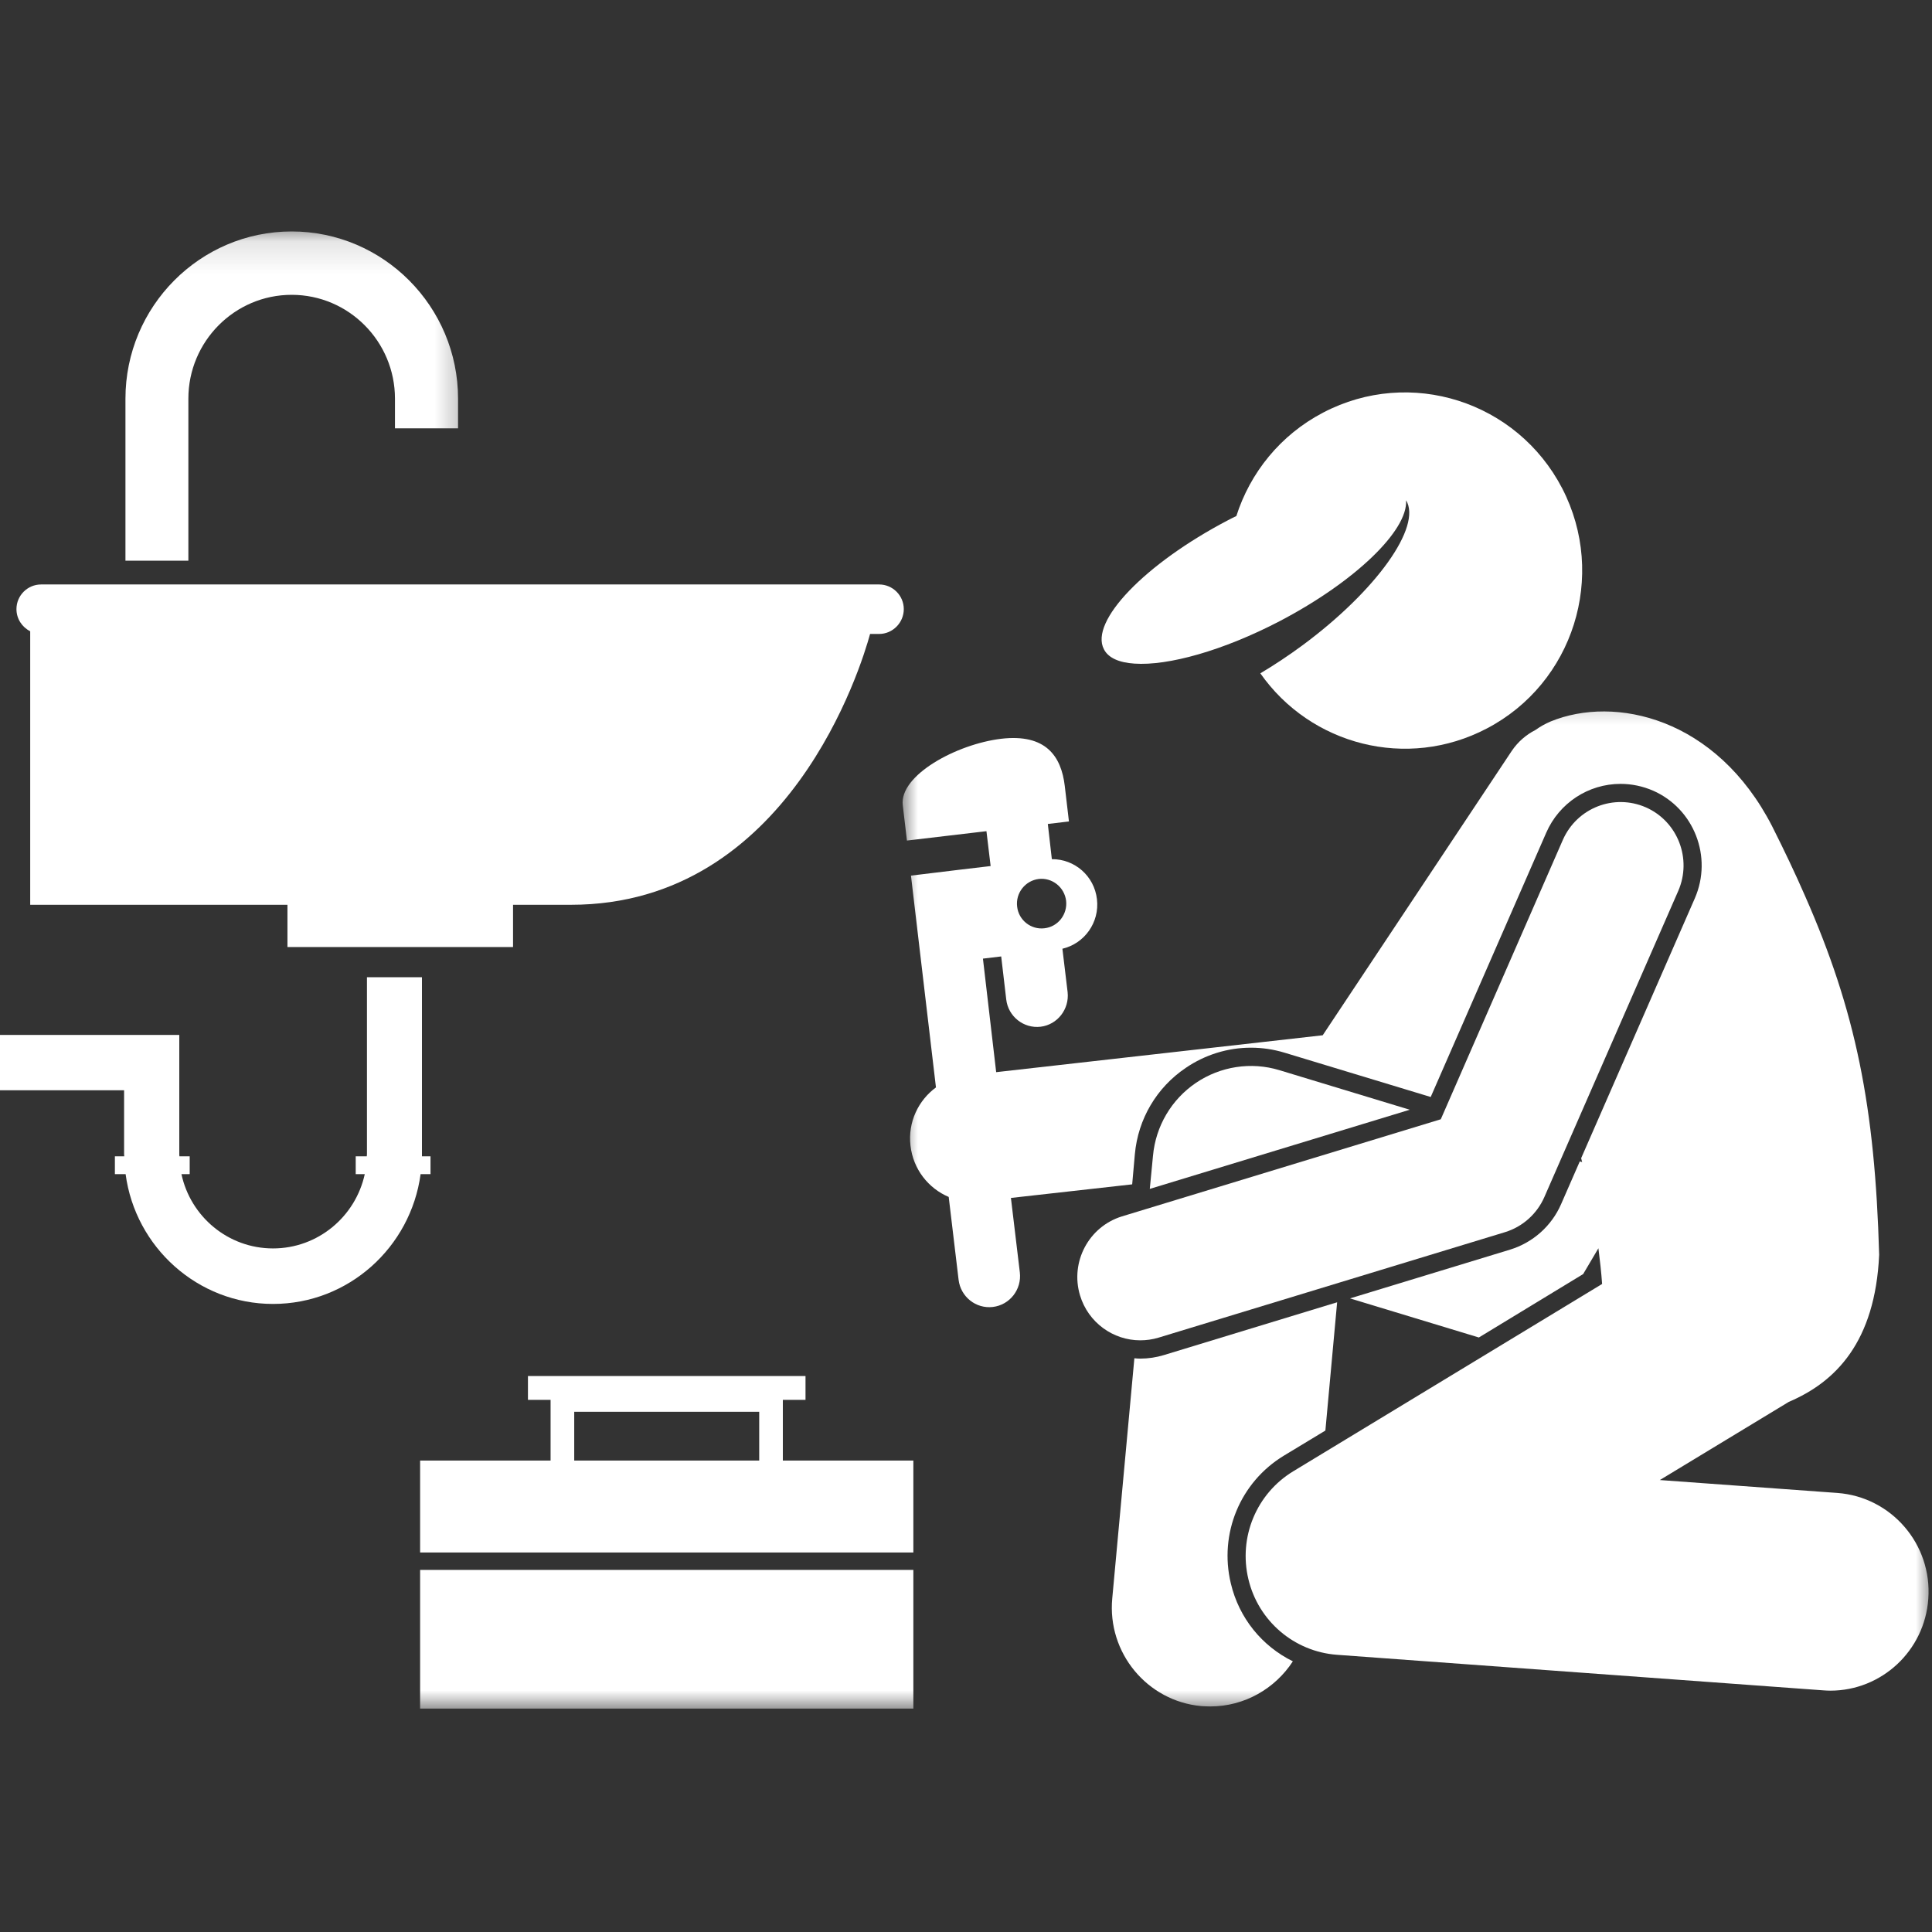 <svg width="60" height="60" viewBox="0 0 60 60" fill="none" xmlns="http://www.w3.org/2000/svg">
<rect x="0" y="0" width="60" height="60" fill="#333333" stroke="none"/>
<g clip-path="url(#clip0_1028_4353)">
<path d="M0.938 19.604V28.099C0.938 28.099 4.5 28.099 8.927 28.099V29.411H15.933V28.099C16.542 28.099 17.141 28.099 17.73 28.099C24.506 28.099 26.756 20.661 27.021 19.688H27.302C27.724 19.688 28.068 19.338 28.068 18.917C28.068 18.495 27.724 18.151 27.302 18.151H1.276C0.854 18.151 0.511 18.495 0.511 18.917C0.511 19.219 0.688 19.479 0.938 19.604Z" fill="white"/>
<path d="M13.37 36.464V35.911H13.104C13.104 35.886 13.104 35.865 13.104 35.844V30.349H11.396V35.844C11.396 35.865 11.391 35.886 11.391 35.911H11.047V36.464H11.328C11.042 37.781 9.875 38.771 8.479 38.771C7.083 38.771 5.917 37.781 5.635 36.464H5.891V35.911H5.573C5.568 35.886 5.568 35.865 5.568 35.844V32.141H0V33.859H3.854V35.844C3.854 35.865 3.859 35.886 3.859 35.911H3.568V36.464H3.901C4.203 38.734 6.141 40.495 8.479 40.495C10.823 40.495 12.755 38.734 13.062 36.464H13.37Z" fill="white"/>
<mask id="mask0_1028_4353" style="mask-type:luminance" maskUnits="userSpaceOnUse" x="2" y="7" width="13" height="12">
<path d="M2.667 7.125H14.667V18.667H2.667V7.125Z" fill="white"/>
</mask>
<g mask="url(#mask0_1028_4353)">
<path d="M14.225 13.302V12.38C14.225 9.521 11.907 7.188 9.058 7.188C6.209 7.188 3.896 9.521 3.896 12.38V17.412H5.85V12.38C5.85 10.604 7.287 9.156 9.058 9.156C10.829 9.156 12.266 10.604 12.266 12.38V13.302H14.225Z" fill="white"/>
</g>
<mask id="mask1_1028_4353" style="mask-type:luminance" maskUnits="userSpaceOnUse" x="28" y="21" width="32" height="33">
<path d="M28 21.333H60V53.125H28V21.333Z" fill="white"/>
</mask>
<g mask="url(#mask1_1028_4353)">
<path d="M36.828 33.162C37.427 32.755 38.125 32.537 38.849 32.537C39.203 32.537 39.552 32.589 39.895 32.693L44.432 34.068L48.02 25.86C48.422 24.938 49.328 24.344 50.328 24.344C50.677 24.344 51.02 24.417 51.343 24.557C52.614 25.12 53.192 26.615 52.635 27.896L49.104 35.969C49.114 36.005 49.125 36.047 49.135 36.089L49.062 36.068L48.479 37.401C48.182 38.078 47.604 38.589 46.901 38.807L41.927 40.323L45.927 41.537L49.166 39.568L49.64 38.766C49.687 39.136 49.729 39.505 49.755 39.875L40.161 45.693C39.02 46.386 38.458 47.74 38.77 49.042C39.078 50.344 40.192 51.292 41.52 51.391L56.619 52.495C56.692 52.5 56.765 52.505 56.843 52.505C58.432 52.505 59.77 51.271 59.885 49.656C60.01 47.964 58.744 46.49 57.062 46.365L51.547 45.964L55.552 43.537C57.01 42.917 58.234 41.677 58.359 38.969C58.229 34.365 57.635 31.406 56.057 27.823C55.755 27.13 55.416 26.417 55.036 25.662C53.302 22.281 50.145 21.589 48.156 22.406C47.984 22.479 47.828 22.568 47.682 22.672C47.395 22.818 47.14 23.037 46.947 23.323L41.078 32.151L30.937 33.297L30.526 29.771L31.093 29.703L31.25 31.042C31.312 31.568 31.791 31.948 32.317 31.886C32.838 31.823 33.213 31.344 33.156 30.813L32.994 29.464C33.682 29.302 34.151 28.646 34.067 27.927C33.984 27.203 33.375 26.677 32.666 26.682L32.541 25.589L33.197 25.511L33.067 24.406C32.958 23.485 32.479 22.781 31.093 22.943C29.703 23.11 27.927 24.078 28.036 25.005L28.166 26.104L30.635 25.813L30.765 26.896L29.843 27.005L28.291 27.193L29.067 33.771C28.52 34.172 28.192 34.849 28.276 35.578C28.359 36.313 28.833 36.906 29.463 37.172L29.77 39.745C29.833 40.271 30.307 40.651 30.833 40.589C31.359 40.526 31.734 40.047 31.672 39.516L31.395 37.203L35.161 36.781L35.244 35.844C35.343 34.75 35.922 33.771 36.828 33.162ZM33.109 27.974C33.156 28.396 32.859 28.781 32.437 28.828C32.02 28.88 31.635 28.578 31.588 28.156C31.536 27.735 31.838 27.349 32.26 27.297C32.677 27.25 33.057 27.552 33.109 27.974Z" fill="white"/>
</g>
<mask id="mask2_1028_4353" style="mask-type:luminance" maskUnits="userSpaceOnUse" x="33" y="40" width="10" height="14">
<path d="M33.333 40H42.666V53.125H33.333V40Z" fill="white"/>
</mask>
<g mask="url(#mask2_1028_4353)">
<path d="M38.224 49.172C37.854 47.625 38.516 46.031 39.87 45.208L41.161 44.427L41.526 40.443L36.146 42.083C35.906 42.156 35.661 42.193 35.411 42.193C35.349 42.193 35.286 42.188 35.229 42.182L34.542 49.641C34.385 51.328 35.625 52.828 37.302 52.984C37.401 52.99 37.495 52.995 37.589 52.995C38.646 52.995 39.599 52.443 40.151 51.594C39.198 51.125 38.479 50.255 38.224 49.172Z" fill="white"/>
</g>
<path d="M43.781 34.464L39.729 33.234C38.854 32.969 37.901 33.115 37.14 33.63C36.38 34.146 35.89 34.974 35.807 35.896L35.708 36.922L43.781 34.464Z" fill="white"/>
<path d="M39.751 19.286C42.094 18.057 43.73 16.469 43.667 15.536C44.162 16.354 42.745 18.344 40.448 20.042C40.011 20.365 39.568 20.656 39.141 20.911C40.704 23.141 43.698 23.922 46.172 22.625C48.865 21.219 49.917 17.88 48.516 15.167C47.11 12.458 43.792 11.401 41.094 12.812C39.756 13.51 38.823 14.688 38.396 16.026C38.308 16.068 38.224 16.109 38.136 16.156C35.558 17.505 33.834 19.297 34.282 20.161C34.417 20.432 34.756 20.578 35.23 20.609C36.271 20.682 37.985 20.208 39.751 19.286Z" fill="white"/>
<path d="M35.411 41.625C35.599 41.625 35.791 41.599 35.979 41.542L46.739 38.266C47.286 38.099 47.734 37.698 47.963 37.172L52.12 27.667C52.552 26.672 52.104 25.51 51.114 25.073C50.125 24.641 48.974 25.088 48.536 26.083L44.745 34.76L34.843 37.776C33.812 38.094 33.229 39.193 33.541 40.229C33.797 41.078 34.573 41.625 35.411 41.625Z" fill="white"/>
<mask id="mask3_1028_4353" style="mask-type:luminance" maskUnits="userSpaceOnUse" x="12" y="48" width="18" height="6">
<path d="M12 48H29.333V53.125H12V48Z" fill="white"/>
</mask>
<g mask="url(#mask3_1028_4353)">
<path d="M13.047 48.755H28.365V53.062H13.047V48.755Z" fill="white"/>
</g>
<path d="M28.365 48.214V45.359H24.312V43.474H25.016V42.734H16.396V43.474H17.099V45.359H13.047V48.214H28.365ZM17.833 43.844H23.578V45.359H17.833V43.844Z" fill="white"/>
</g>
<defs>
<clipPath id="clip0_1028_4353">
<rect width="60" height="60" fill="white"/>
</clipPath>
</defs>
</svg>
